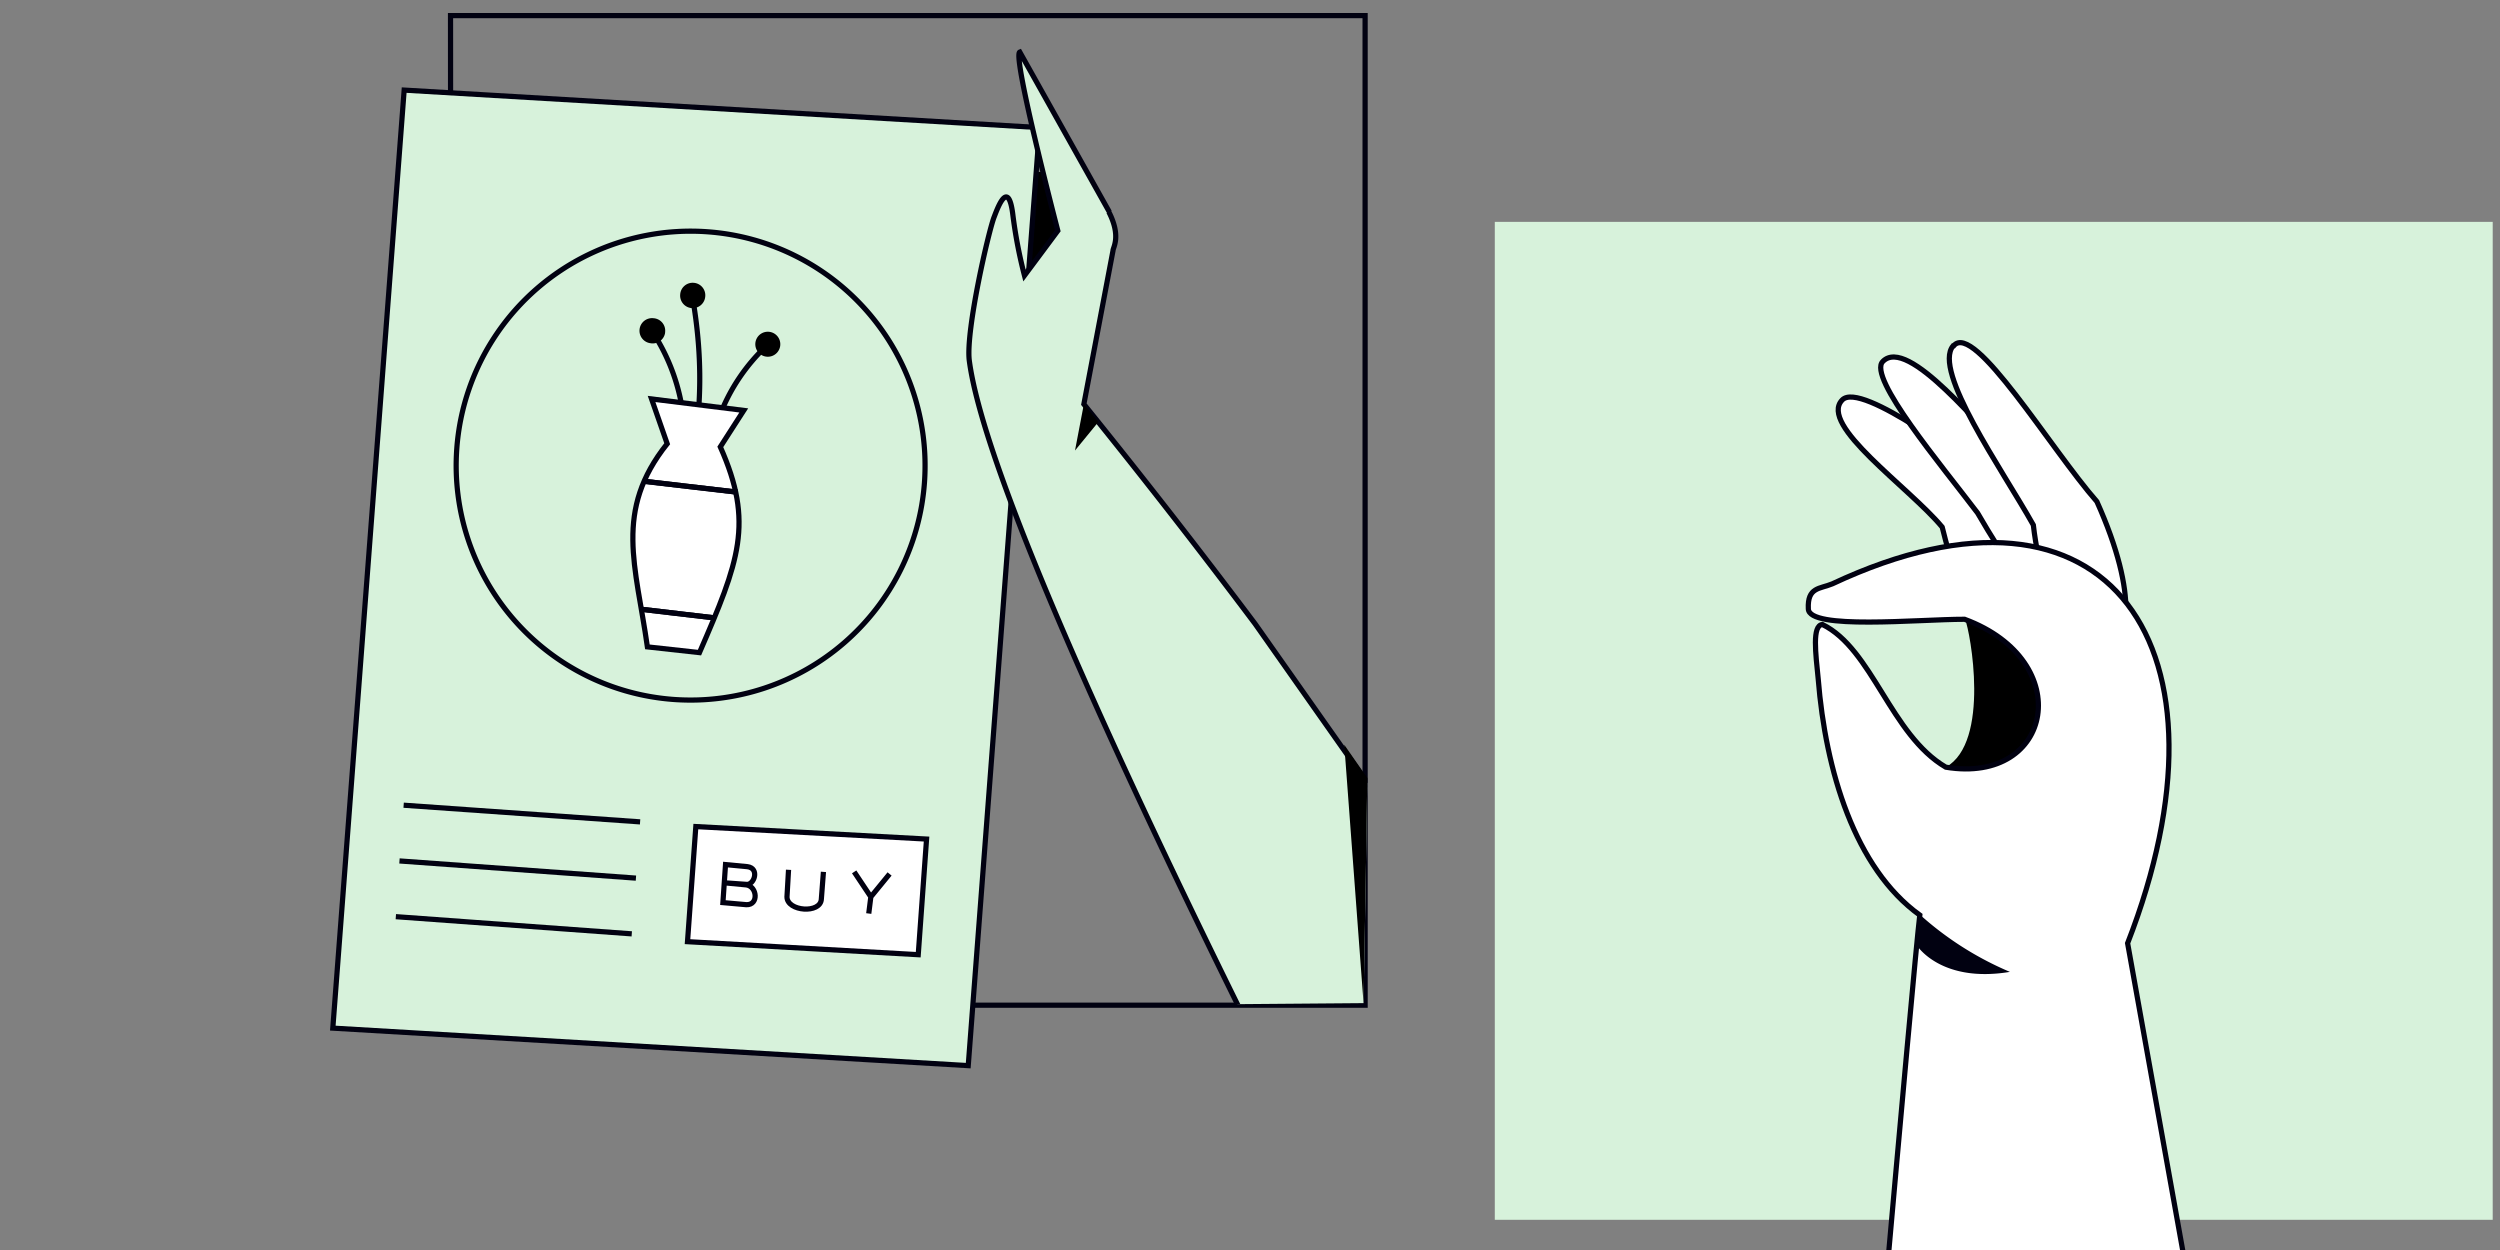 <svg xmlns="http://www.w3.org/2000/svg" viewBox="0 0 48 24" aria-label="Buy OK products.">
<rect x="0" y="0" width="48" height="24" fill="#808080" stroke="none"/>
<!--  width="48" height="24" -->
  <style>
      @-webkit-keyframes buy-tempt {
         0%   { transform: rotate(4deg); }
         100% { transform: rotate(-10deg); }
      }
      @keyframes buy-tempt {
         0%   { transform: rotate(4deg); }
         100% { transform: rotate(-10deg); }
      }
      .buy-arm {
         -webkit-animation: 1s ease-in-out 0s infinite alternate buy-tempt;
                 animation: 1s ease-in-out 0s infinite alternate buy-tempt;
         animation-play-state: paused;
         transform-origin: 60% 80%;
      }
      @-webkit-keyframes buy-ok {
         0%   { transform: rotate(4deg); }
         100% { transform: rotate(-10deg); }
      }
      @keyframes buy-ok {
         0%   { transform: rotate(2deg); }
         100% { transform: rotate(-5deg); }
      }
      .ok-fingers {
         -webkit-animation: .5s ease-in-out 0s infinite alternate buy-ok;
                 animation: .5s ease-in-out 0s infinite alternate buy-ok;
         animation-play-state: paused;
         transform-origin: 80% 60%;
      }
      .scrolling .ok-fingers, .scrolling .buy-arm { animation-play-state: running; }
      .I{stroke:#010111}
      .K{stroke-width:.1}
  </style>
  <defs>
    <clipPath id="A">
      <path d="M26.18 19.26l-6.08.05v4.57H0V.15h26.27c.1 6.37.03 12.74-.09 19.11z"/>
    </clipPath>
  </defs>
  <path fill="#d7f2db" d="M28.7 23.42h19.16V4.26H28.7z"/>
  <g fill="#fff" class="I K ok-fingers">
    <path d="M35.37 7.68c-.46.48 1.28 1.67 1.92 2.44 1.33 5.4 4.19 4.14.98-.88-.4-.3-2.54-1.94-2.9-1.56z"/>
    <path d="M36.15 6.94c-.3.3 1.14 2.01 1.82 2.91 2.12 3.65 2.3 1.7.83-.85-.79-.8-2.17-2.55-2.65-2.06z"/>
    <path d="M37.5 6.64c-.4.48.94 2.37 1.54 3.44.4 3.42 2.86 3.2 1.22-.45-.88-1-2.36-3.47-2.75-2.99z"/>
  </g>
  <path d="M37.36 14.73c.86-.48.47-2.6.37-2.84 2.15.78 1.72 3.15-.37 2.84z"/>
  <path fill="#fff" d="M43.26 31.54l-2.41-13.43c2.2-5.65-.32-9.41-5.67-6.9-.24.1-.48.06-.46.48.01.41 2.1.2 3 .2 2.16.8 1.7 3.18-.36 2.84-1.06-.62-1.41-2.27-2.37-2.74-.2.02-.13.55-.08 1.05.14 1.75.7 3.63 1.95 4.53-.12.97-1.26 13.97-1.26 13.97h7.66" class="I K"/>
  <path d="M36.85 17.57l-.04.59s.46.72 1.78.5a6.19 6.19 0 01-1.73-1.1" fill="#010111"/>
  <path fill="none" d="M8.66 19.3h17.55V.3H8.65z" class="I K"/>
  <g clip-path="url(#A)">
   <g class="buy-arm">
    <circle r="1" cy="4.3" cx="20"/>
    <path d="M7.76 1.73l12.2.72-1.37 18.01-12.2-.72z" fill="#d7f2db" class="I K"/>
    <path d="M7.6 17.6l4.53.33m-4.46-1.4l4.54.33m-4.46-1.4l4.54.32" class="I K"/>
    <path fill="none" d="M8.77 8.62a4.5 4.5 0 118.98.64 4.5 4.5 0 01-8.98-.64z" class="I K"/>
    <g class="K I">
      <path d="M13.08 7.74a3.78 3.78 0 00-.56-1.38m1.36 1.47c.26-.6.63-1 .86-1.21m-1.45-.95c.1.57.18 1.28.13 2.1" fill="none"/>
      <g fill="#fff">
        <path d="M12.51 7.66l.3.86c-1.03 1.29-.6 2.34-.38 3.9l1 .11c.76-1.75 1.05-2.49.4-3.95l.45-.7z"/>
        <path d="M14.16 9.45l-1.8-.21"/>
        <path d="M14.16 9.45l-1.8-.21m-.03 2.46l1.36.16"/>
        <path d="M12.33 11.7l1.36.16"/>
      </g>
    </g>
    <path d="M12.77 6.39a.24.24 0 01-.28.2.24.24 0 11.06-.48.24.24 0 01.22.27m.77-.68a.24.24 0 01-.48-.05.24.24 0 01.26-.22.24.24 0 01.22.27m1.44.94a.24.24 0 11-.22-.27.24.24 0 01.22.27"/>
    <path d="M21.3 4.07L19.58 1c-.15.06.73 3.43.73 3.43l-.64.86a9.16 9.16 0 01-.22-1.14c-.08-.7-.27-.23-.36.01-.1.24-.55 2.18-.48 2.76.5 3.83 8.5 18.94 8.5 18.94L32.56 24 24.1 11.98a148.88 148.88 0 00-3.29-4.22l.56-2.95c0-.06.16-.27-.08-.74" fill="#d7f2db" class="I K"/>
    <path d="M20.64,8.65 21.09,8.1 20.81,7.76 Z"/>
    <path d="m25.81,14.3 0.37,4.96 3.306,5.843 L 32.56,24 Z"/>
    <g fill="none" class="K" stroke="#010011">
      <path d="M13.36 15.87l4.43.24-.16 2.22-4.43-.25z" fill="#fff"/>
      <path d="M13.93 16.6l-.05.73.45.04c.24.01.21-.35 0-.38l-.42-.04.42.03c.15.02.26-.31.02-.34zm1.21.1l-.03.52c0 .28.65.33.66.04l.04-.52m.59 0l.32.48-.04.32.04-.32.36-.44"/>
    </g>
   </g>
  </g>
</svg>

